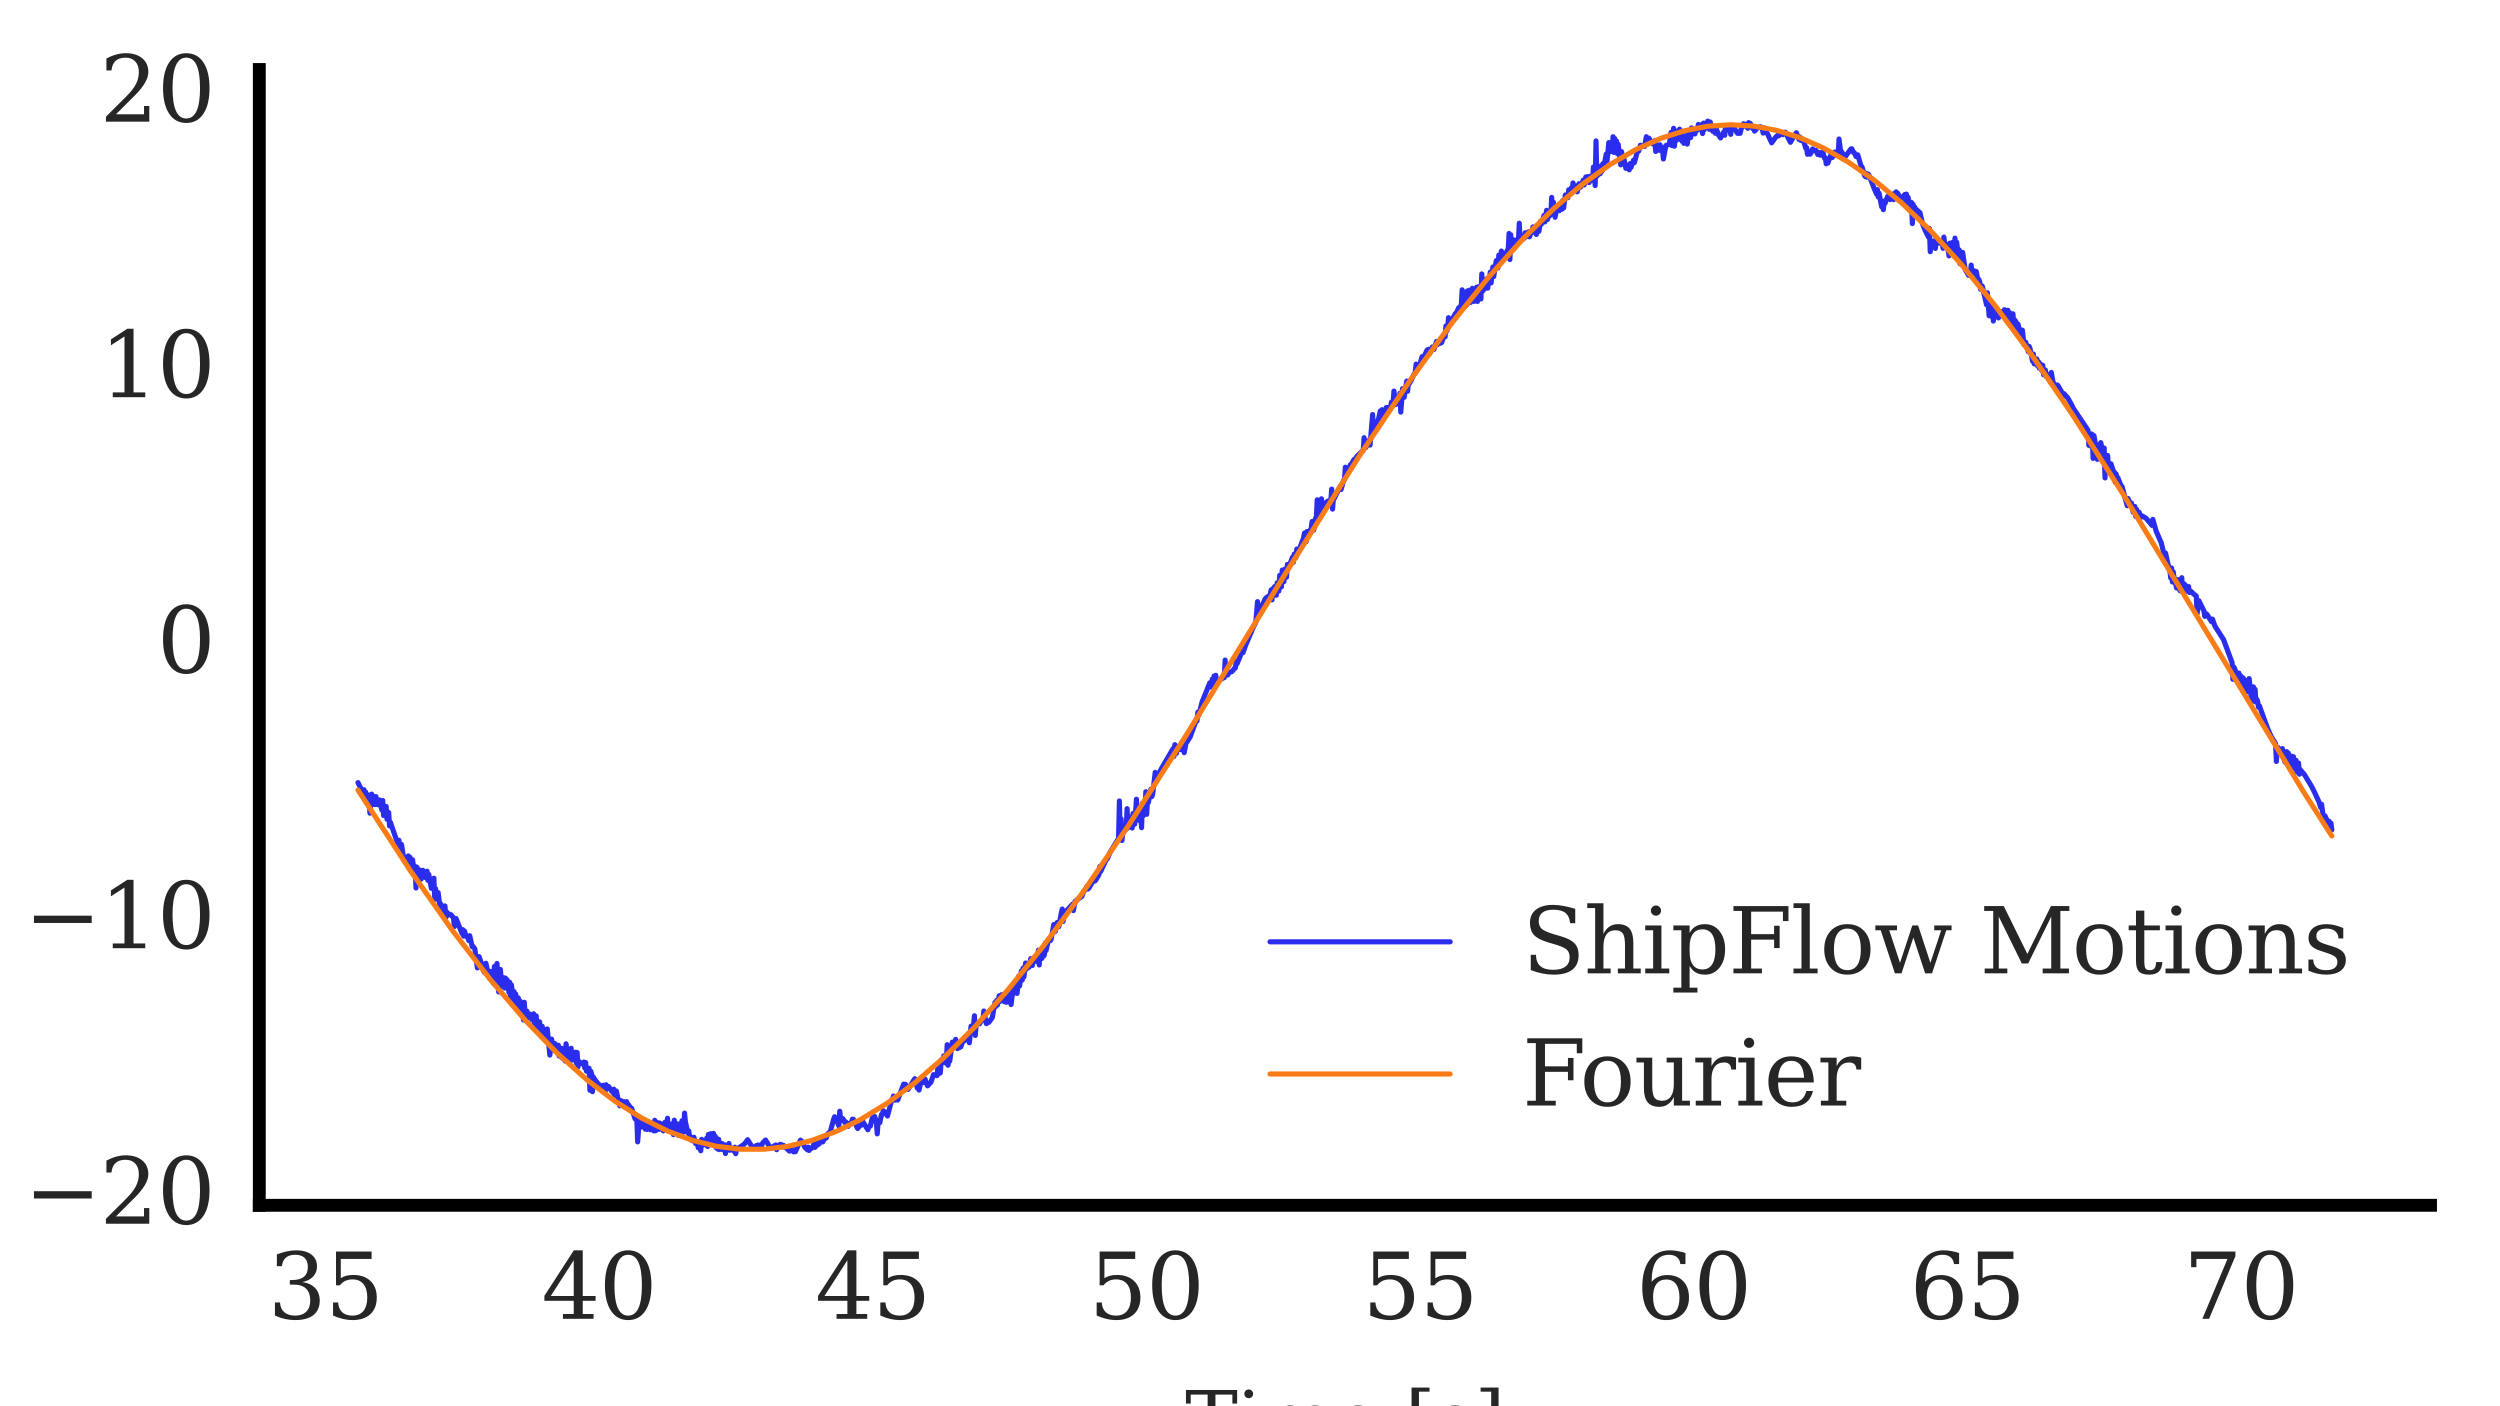 <?xml version="1.0" encoding="utf-8" standalone="no"?>
<!DOCTYPE svg PUBLIC "-//W3C//DTD SVG 1.1//EN"
  "http://www.w3.org/Graphics/SVG/1.1/DTD/svg11.dtd">
<svg xmlns:xlink="http://www.w3.org/1999/xlink" width="194.31pt" height="109.312pt" viewBox="0 0 194.31 109.312" xmlns="http://www.w3.org/2000/svg" version="1.1">
 <defs>
  <style type="text/css">*{stroke-linejoin: round; stroke-linecap: butt}</style>
 </defs>
 <g id="figure_1">
  <g id="patch_1">
   <path d="M 0 109.312 
L 194.31 109.312 
L 194.31 0 
L 0 0 
z
" style="fill: #ffffff"/>
  </g>
  <g id="axes_1">
   <g id="patch_2">
    <path d="M 20.154 93.682 
L 188.91 93.682 
L 188.91 5.4 
L 20.154 5.4 
z
" style="fill: #ffffff"/>
   </g>
   <g id="matplotlib.axis_1">
    <g id="xtick_1">
     <g id="line2d_1"/>
     <g id="text_1">
      <!-- 35 -->
      <g style="fill: #262626" transform="translate(20.823 102.5) scale(0.07 -0.07)">
       <defs>
        <path id="DejaVuSerif-33" d="M 622 4469 
Q 988 4606 1323 4678 
Q 1659 4750 1953 4750 
Q 2638 4750 3022 4454 
Q 3406 4159 3406 3634 
Q 3406 3213 3140 2930 
Q 2875 2647 2388 2547 
Q 2963 2466 3280 2130 
Q 3597 1794 3597 1259 
Q 3597 606 3158 257 
Q 2719 -91 1894 -91 
Q 1528 -91 1179 -12 
Q 831 66 488 225 
L 488 1131 
L 838 1131 
Q 869 681 1141 450 
Q 1413 219 1906 219 
Q 2384 219 2661 495 
Q 2938 772 2938 1253 
Q 2938 1803 2653 2086 
Q 2369 2369 1819 2369 
L 1522 2369 
L 1522 2688 
L 1678 2688 
Q 2225 2688 2498 2914 
Q 2772 3141 2772 3597 
Q 2772 4006 2547 4223 
Q 2322 4441 1900 4441 
Q 1478 4441 1245 4241 
Q 1013 4041 972 3647 
L 622 3647 
L 622 4469 
z
" transform="scale(0.016)"/>
        <path id="DejaVuSerif-35" d="M 3219 4666 
L 3219 4153 
L 1081 4153 
L 1081 2816 
Q 1244 2928 1461 2984 
Q 1678 3041 1947 3041 
Q 2703 3041 3140 2622 
Q 3578 2203 3578 1478 
Q 3578 738 3136 323 
Q 2694 -91 1894 -91 
Q 1572 -91 1234 -12 
Q 897 66 544 225 
L 544 1131 
L 897 1131 
Q 925 688 1179 453 
Q 1434 219 1894 219 
Q 2388 219 2653 544 
Q 2919 869 2919 1478 
Q 2919 2084 2655 2407 
Q 2391 2731 1894 2731 
Q 1613 2731 1398 2631 
Q 1184 2531 1019 2322 
L 750 2322 
L 750 4666 
L 3219 4666 
z
" transform="scale(0.016)"/>
       </defs>
       <use xlink:href="#DejaVuSerif-33"/>
       <use xlink:href="#DejaVuSerif-35" x="63.623"/>
      </g>
     </g>
    </g>
    <g id="xtick_2">
     <g id="line2d_2"/>
     <g id="text_2">
      <!-- 40 -->
      <g style="fill: #262626" transform="translate(42.091 102.5) scale(0.07 -0.07)">
       <defs>
        <path id="DejaVuSerif-34" d="M 2234 1581 
L 2234 4063 
L 641 1581 
L 2234 1581 
z
M 3609 0 
L 1484 0 
L 1484 331 
L 2234 331 
L 2234 1247 
L 197 1247 
L 197 1588 
L 2241 4750 
L 2859 4750 
L 2859 1581 
L 3750 1581 
L 3750 1247 
L 2859 1247 
L 2859 331 
L 3609 331 
L 3609 0 
z
" transform="scale(0.016)"/>
        <path id="DejaVuSerif-30" d="M 2034 219 
Q 2513 219 2750 744 
Q 2988 1269 2988 2328 
Q 2988 3391 2750 3916 
Q 2513 4441 2034 4441 
Q 1556 4441 1318 3916 
Q 1081 3391 1081 2328 
Q 1081 1269 1318 744 
Q 1556 219 2034 219 
z
M 2034 -91 
Q 1275 -91 848 546 
Q 422 1184 422 2328 
Q 422 3475 848 4112 
Q 1275 4750 2034 4750 
Q 2797 4750 3222 4112 
Q 3647 3475 3647 2328 
Q 3647 1184 3222 546 
Q 2797 -91 2034 -91 
z
" transform="scale(0.016)"/>
       </defs>
       <use xlink:href="#DejaVuSerif-34"/>
       <use xlink:href="#DejaVuSerif-30" x="63.623"/>
      </g>
     </g>
    </g>
    <g id="xtick_3">
     <g id="line2d_3"/>
     <g id="text_3">
      <!-- 45 -->
      <g style="fill: #262626" transform="translate(63.36 102.5) scale(0.07 -0.07)">
       <use xlink:href="#DejaVuSerif-34"/>
       <use xlink:href="#DejaVuSerif-35" x="63.623"/>
      </g>
     </g>
    </g>
    <g id="xtick_4">
     <g id="line2d_4"/>
     <g id="text_4">
      <!-- 50 -->
      <g style="fill: #262626" transform="translate(84.628 102.5) scale(0.07 -0.07)">
       <use xlink:href="#DejaVuSerif-35"/>
       <use xlink:href="#DejaVuSerif-30" x="63.623"/>
      </g>
     </g>
    </g>
    <g id="xtick_5">
     <g id="line2d_5"/>
     <g id="text_5">
      <!-- 55 -->
      <g style="fill: #262626" transform="translate(105.896 102.5) scale(0.07 -0.07)">
       <use xlink:href="#DejaVuSerif-35"/>
       <use xlink:href="#DejaVuSerif-35" x="63.623"/>
      </g>
     </g>
    </g>
    <g id="xtick_6">
     <g id="line2d_6"/>
     <g id="text_6">
      <!-- 60 -->
      <g style="fill: #262626" transform="translate(127.165 102.5) scale(0.07 -0.07)">
       <defs>
        <path id="DejaVuSerif-36" d="M 2094 219 
Q 2534 219 2771 542 
Q 3009 866 3009 1472 
Q 3009 2078 2771 2401 
Q 2534 2725 2094 2725 
Q 1647 2725 1412 2412 
Q 1178 2100 1178 1509 
Q 1178 888 1415 553 
Q 1653 219 2094 219 
z
M 1075 2569 
Q 1288 2803 1556 2918 
Q 1825 3034 2163 3034 
Q 2859 3034 3264 2615 
Q 3669 2197 3669 1472 
Q 3669 763 3233 336 
Q 2797 -91 2069 -91 
Q 1278 -91 853 498 
Q 428 1088 428 2181 
Q 428 3406 931 4078 
Q 1434 4750 2350 4750 
Q 2597 4750 2869 4703 
Q 3141 4656 3425 4563 
L 3425 3794 
L 3072 3794 
Q 3034 4109 2831 4275 
Q 2628 4441 2284 4441 
Q 1678 4441 1381 3981 
Q 1084 3522 1075 2569 
z
" transform="scale(0.016)"/>
       </defs>
       <use xlink:href="#DejaVuSerif-36"/>
       <use xlink:href="#DejaVuSerif-30" x="63.623"/>
      </g>
     </g>
    </g>
    <g id="xtick_7">
     <g id="line2d_7"/>
     <g id="text_7">
      <!-- 65 -->
      <g style="fill: #262626" transform="translate(148.433 102.5) scale(0.07 -0.07)">
       <use xlink:href="#DejaVuSerif-36"/>
       <use xlink:href="#DejaVuSerif-35" x="63.623"/>
      </g>
     </g>
    </g>
    <g id="xtick_8">
     <g id="line2d_8"/>
     <g id="text_8">
      <!-- 70 -->
      <g style="fill: #262626" transform="translate(169.701 102.5) scale(0.07 -0.07)">
       <defs>
        <path id="DejaVuSerif-37" d="M 3609 4347 
L 1784 0 
L 1319 0 
L 3059 4153 
L 903 4153 
L 903 3578 
L 538 3578 
L 538 4666 
L 3609 4666 
L 3609 4347 
z
" transform="scale(0.016)"/>
       </defs>
       <use xlink:href="#DejaVuSerif-37"/>
       <use xlink:href="#DejaVuSerif-30" x="63.623"/>
      </g>
     </g>
    </g>
    <g id="text_9">
     <!-- Time [s] -->
     <g style="fill: #262626" transform="translate(92.117 112.515) scale(0.06 -0.06)">
      <defs>
       <path id="DejaVuSerif-54" d="M 1222 0 
L 1222 331 
L 1819 331 
L 1819 4294 
L 447 4294 
L 447 3566 
L 63 3566 
L 63 4666 
L 4206 4666 
L 4206 3566 
L 3822 3566 
L 3822 4294 
L 2450 4294 
L 2450 331 
L 3047 331 
L 3047 0 
L 1222 0 
z
" transform="scale(0.016)"/>
       <path id="DejaVuSerif-69" d="M 622 4353 
Q 622 4497 726 4603 
Q 831 4709 978 4709 
Q 1122 4709 1226 4603 
Q 1331 4497 1331 4353 
Q 1331 4206 1228 4103 
Q 1125 4000 978 4000 
Q 831 4000 726 4103 
Q 622 4206 622 4353 
z
M 1356 331 
L 1900 331 
L 1900 0 
L 231 0 
L 231 331 
L 781 331 
L 781 2988 
L 231 2988 
L 231 3322 
L 1356 3322 
L 1356 331 
z
" transform="scale(0.016)"/>
       <path id="DejaVuSerif-6d" d="M 3316 2675 
Q 3481 3041 3739 3227 
Q 3997 3413 4341 3413 
Q 4863 3413 5119 3089 
Q 5375 2766 5375 2113 
L 5375 331 
L 5894 331 
L 5894 0 
L 4300 0 
L 4300 331 
L 4800 331 
L 4800 2047 
Q 4800 2556 4650 2772 
Q 4500 2988 4153 2988 
Q 3769 2988 3567 2697 
Q 3366 2406 3366 1850 
L 3366 331 
L 3866 331 
L 3866 0 
L 2291 0 
L 2291 331 
L 2791 331 
L 2791 2069 
Q 2791 2566 2641 2777 
Q 2491 2988 2144 2988 
Q 1759 2988 1557 2697 
Q 1356 2406 1356 1850 
L 1356 331 
L 1856 331 
L 1856 0 
L 263 0 
L 263 331 
L 781 331 
L 781 2994 
L 231 2994 
L 231 3322 
L 1356 3322 
L 1356 2731 
Q 1516 3063 1762 3238 
Q 2009 3413 2322 3413 
Q 2709 3413 2968 3220 
Q 3228 3028 3316 2675 
z
" transform="scale(0.016)"/>
       <path id="DejaVuSerif-65" d="M 3469 1600 
L 991 1600 
L 991 1575 
Q 991 903 1244 561 
Q 1497 219 1991 219 
Q 2369 219 2611 417 
Q 2853 616 2950 1006 
L 3413 1006 
Q 3275 459 2904 184 
Q 2534 -91 1931 -91 
Q 1203 -91 761 389 
Q 319 869 319 1663 
Q 319 2450 753 2931 
Q 1188 3413 1894 3413 
Q 2647 3413 3050 2948 
Q 3453 2484 3469 1600 
z
M 2791 1931 
Q 2772 2513 2545 2808 
Q 2319 3103 1894 3103 
Q 1497 3103 1269 2806 
Q 1041 2509 991 1931 
L 2791 1931 
z
" transform="scale(0.016)"/>
       <path id="DejaVuSerif-20" transform="scale(0.016)"/>
       <path id="DejaVuSerif-5b" d="M 550 4863 
L 2003 4863 
L 2003 4531 
L 1147 4531 
L 1147 -513 
L 2003 -513 
L 2003 -844 
L 550 -844 
L 550 4863 
z
" transform="scale(0.016)"/>
       <path id="DejaVuSerif-73" d="M 359 184 
L 359 959 
L 691 959 
Q 703 588 923 403 
Q 1144 219 1575 219 
Q 1963 219 2166 364 
Q 2369 509 2369 788 
Q 2369 1006 2220 1140 
Q 2072 1275 1594 1428 
L 1178 1569 
Q 750 1706 558 1912 
Q 366 2119 366 2438 
Q 366 2894 700 3153 
Q 1034 3413 1625 3413 
Q 1888 3413 2178 3344 
Q 2469 3275 2778 3144 
L 2778 2419 
L 2447 2419 
Q 2434 2741 2221 2922 
Q 2009 3103 1644 3103 
Q 1281 3103 1095 2975 
Q 909 2847 909 2591 
Q 909 2381 1050 2254 
Q 1191 2128 1613 1997 
L 2069 1856 
Q 2541 1709 2748 1489 
Q 2956 1269 2956 922 
Q 2956 450 2595 179 
Q 2234 -91 1600 -91 
Q 1278 -91 972 -22 
Q 666 47 359 184 
z
" transform="scale(0.016)"/>
       <path id="DejaVuSerif-5d" d="M 1947 4863 
L 1947 -844 
L 494 -844 
L 494 -513 
L 1350 -513 
L 1350 4531 
L 494 4531 
L 494 4863 
L 1947 4863 
z
" transform="scale(0.016)"/>
      </defs>
      <use xlink:href="#DejaVuSerif-54"/>
      <use xlink:href="#DejaVuSerif-69" x="66.699"/>
      <use xlink:href="#DejaVuSerif-6d" x="98.682"/>
      <use xlink:href="#DejaVuSerif-65" x="193.506"/>
      <use xlink:href="#DejaVuSerif-20" x="252.686"/>
      <use xlink:href="#DejaVuSerif-5b" x="284.473"/>
      <use xlink:href="#DejaVuSerif-73" x="323.486"/>
      <use xlink:href="#DejaVuSerif-5d" x="374.805"/>
     </g>
    </g>
   </g>
   <g id="matplotlib.axis_2">
    <g id="ytick_1">
     <g id="line2d_9"/>
     <g id="text_10">
      <!-- −20 -->
      <g style="fill: #262626" transform="translate(1.881 95.116) scale(0.07 -0.07)">
       <defs>
        <path id="DejaVuSerif-2212" d="M 678 2259 
L 4684 2259 
L 4684 1753 
L 678 1753 
L 678 2259 
z
" transform="scale(0.016)"/>
        <path id="DejaVuSerif-32" d="M 819 3553 
L 469 3553 
L 469 4384 
Q 803 4563 1142 4656 
Q 1481 4750 1806 4750 
Q 2534 4750 2956 4397 
Q 3378 4044 3378 3438 
Q 3378 2753 2422 1800 
Q 2347 1728 2309 1691 
L 1131 513 
L 3078 513 
L 3078 1088 
L 3444 1088 
L 3444 0 
L 434 0 
L 434 341 
L 1850 1753 
Q 2319 2222 2519 2614 
Q 2719 3006 2719 3438 
Q 2719 3909 2473 4175 
Q 2228 4441 1797 4441 
Q 1350 4441 1106 4219 
Q 863 3997 819 3553 
z
" transform="scale(0.016)"/>
       </defs>
       <use xlink:href="#DejaVuSerif-2212"/>
       <use xlink:href="#DejaVuSerif-32" x="83.789"/>
       <use xlink:href="#DejaVuSerif-30" x="147.412"/>
      </g>
     </g>
    </g>
    <g id="ytick_2">
     <g id="line2d_10"/>
     <g id="text_11">
      <!-- −10 -->
      <g style="fill: #262626" transform="translate(1.881 73.7) scale(0.07 -0.07)">
       <defs>
        <path id="DejaVuSerif-31" d="M 909 0 
L 909 331 
L 1722 331 
L 1722 4213 
L 781 3603 
L 781 4013 
L 1919 4750 
L 2350 4750 
L 2350 331 
L 3163 331 
L 3163 0 
L 909 0 
z
" transform="scale(0.016)"/>
       </defs>
       <use xlink:href="#DejaVuSerif-2212"/>
       <use xlink:href="#DejaVuSerif-31" x="83.789"/>
       <use xlink:href="#DejaVuSerif-30" x="147.412"/>
      </g>
     </g>
    </g>
    <g id="ytick_3">
     <g id="line2d_11"/>
     <g id="text_12">
      <!-- 0 -->
      <g style="fill: #262626" transform="translate(12.2 52.285) scale(0.07 -0.07)">
       <use xlink:href="#DejaVuSerif-30"/>
      </g>
     </g>
    </g>
    <g id="ytick_4">
     <g id="line2d_12"/>
     <g id="text_13">
      <!-- 10 -->
      <g style="fill: #262626" transform="translate(7.747 30.87) scale(0.07 -0.07)">
       <use xlink:href="#DejaVuSerif-31"/>
       <use xlink:href="#DejaVuSerif-30" x="63.623"/>
      </g>
     </g>
    </g>
    <g id="ytick_5">
     <g id="line2d_13"/>
     <g id="text_14">
      <!-- 20 -->
      <g style="fill: #262626" transform="translate(7.747 9.455) scale(0.07 -0.07)">
       <use xlink:href="#DejaVuSerif-32"/>
       <use xlink:href="#DejaVuSerif-30" x="63.623"/>
      </g>
     </g>
    </g>
    <g id="text_15">
     <!-- $N_M$ [Nm] -->
     <g style="fill: #262626" transform="translate(-3.367 62.471) rotate(-90) scale(0.06 -0.06)">
      <defs>
       <path id="DejaVuSans-Oblique-4e" d="M 1081 4666 
L 1931 4666 
L 3219 666 
L 4000 4666 
L 4616 4666 
L 3706 0 
L 2853 0 
L 1569 4025 
L 788 0 
L 172 0 
L 1081 4666 
z
" transform="scale(0.016)"/>
       <path id="DejaVuSans-Oblique-4d" d="M 1081 4666 
L 2028 4666 
L 2572 1522 
L 4378 4666 
L 5350 4666 
L 4441 0 
L 3828 0 
L 4622 4091 
L 2791 897 
L 2175 897 
L 1581 4103 
L 788 0 
L 172 0 
L 1081 4666 
z
" transform="scale(0.016)"/>
       <path id="DejaVuSerif-4e" d="M 313 0 
L 313 331 
L 941 331 
L 941 4331 
L 313 4331 
L 313 4666 
L 1509 4666 
L 4306 984 
L 4306 4331 
L 3681 4331 
L 3681 4666 
L 5319 4666 
L 5319 4331 
L 4691 4331 
L 4691 -91 
L 4313 -91 
L 1325 3841 
L 1325 331 
L 1953 331 
L 1953 0 
L 313 0 
z
" transform="scale(0.016)"/>
      </defs>
      <use xlink:href="#DejaVuSans-Oblique-4e" transform="translate(0 0.016)"/>
      <use xlink:href="#DejaVuSans-Oblique-4d" transform="translate(74.805 -16.391) scale(0.7)"/>
      <use xlink:href="#DejaVuSerif-20" transform="translate(137.935 0.016)"/>
      <use xlink:href="#DejaVuSerif-5b" transform="translate(169.722 0.016)"/>
      <use xlink:href="#DejaVuSerif-4e" transform="translate(208.735 0.016)"/>
      <use xlink:href="#DejaVuSerif-6d" transform="translate(296.235 0.016)"/>
      <use xlink:href="#DejaVuSerif-5d" transform="translate(391.06 0.016)"/>
     </g>
    </g>
   </g>
   <g id="line2d_14">
    <path d="M 27.825 60.827 
L 28.222 61.647 
L 28.289 61.376 
L 28.355 62.179 
L 28.421 61.564 
L 28.487 61.955 
L 28.554 62.324 
L 28.62 61.788 
L 28.686 62.017 
L 28.752 63.204 
L 28.819 62.478 
L 28.885 61.721 
L 28.951 62.538 
L 29.018 61.891 
L 29.084 62.167 
L 29.15 62.536 
L 29.216 61.912 
L 29.283 62.278 
L 29.349 62.544 
L 29.415 62.377 
L 29.481 62.17 
L 29.68 62.96 
L 29.747 62.217 
L 29.813 63.385 
L 29.879 63.198 
L 30.012 62.678 
L 30.078 63.673 
L 30.144 63.464 
L 30.21 63.153 
L 30.277 64.198 
L 30.343 63.912 
L 30.939 65.642 
L 31.006 65.309 
L 31.072 66.186 
L 31.138 66.094 
L 31.204 65.633 
L 31.403 66.881 
L 31.536 66.723 
L 31.602 66.884 
L 31.668 66.833 
L 31.735 66.524 
L 31.801 67.459 
L 31.867 66.635 
L 31.933 67.024 
L 32 67.554 
L 32.066 66.826 
L 32.132 67.334 
L 32.199 67.299 
L 32.265 67.347 
L 32.331 69.017 
L 32.397 67.398 
L 32.464 67.547 
L 32.662 67.652 
L 32.729 68.33 
L 32.861 67.642 
L 33.06 68.209 
L 33.126 68.014 
L 33.193 67.714 
L 33.259 68.424 
L 33.325 67.967 
L 33.524 69.044 
L 33.656 69.012 
L 33.723 68.259 
L 33.789 69.875 
L 33.855 69.072 
L 33.922 69.891 
L 33.988 69.676 
L 34.054 69.376 
L 34.187 70.392 
L 34.253 70.264 
L 34.385 70.522 
L 34.452 70.873 
L 34.518 70.724 
L 34.584 70.414 
L 34.65 71.316 
L 34.717 70.88 
L 34.849 71.128 
L 34.916 71.042 
L 35.048 71.093 
L 35.247 71.332 
L 35.313 72.023 
L 35.446 71.392 
L 35.91 72.556 
L 35.976 72.261 
L 36.042 72.762 
L 36.108 72.372 
L 36.175 72.63 
L 36.373 72.924 
L 36.44 73.106 
L 36.506 72.725 
L 36.705 73.587 
L 36.771 73.568 
L 36.904 73.742 
L 37.102 75.227 
L 37.235 74.352 
L 37.434 74.922 
L 37.5 74.925 
L 37.633 75.56 
L 37.699 75.399 
L 37.765 74.869 
L 37.898 75.472 
L 37.964 75.447 
L 38.03 76.019 
L 38.163 75.506 
L 38.362 76.439 
L 38.428 75.114 
L 38.494 75.811 
L 38.56 76.058 
L 38.627 74.887 
L 38.759 77.098 
L 38.825 76.695 
L 38.892 75.35 
L 38.958 76.109 
L 39.024 76.641 
L 39.157 75.991 
L 39.223 76.795 
L 39.289 76.027 
L 39.356 76.787 
L 39.422 76.162 
L 39.488 76.532 
L 39.554 77.127 
L 39.621 76.351 
L 39.687 77.829 
L 39.753 76.557 
L 39.82 77.08 
L 39.886 77.701 
L 39.952 77.072 
L 40.018 77.915 
L 40.085 77.265 
L 40.217 78.44 
L 40.283 77.561 
L 40.35 78.539 
L 40.416 77.796 
L 40.482 78.296 
L 40.548 78.845 
L 40.615 78.006 
L 40.681 79.274 
L 40.747 77.901 
L 40.814 78.833 
L 40.88 78.819 
L 40.946 78.585 
L 41.012 78.754 
L 41.079 79.115 
L 41.145 78.802 
L 41.211 78.923 
L 41.277 78.996 
L 41.344 79.257 
L 41.41 79.152 
L 41.476 78.795 
L 41.543 79.588 
L 41.675 78.961 
L 41.741 79.917 
L 41.808 79.824 
L 41.874 79.759 
L 41.94 79.422 
L 42.006 80.171 
L 42.073 80.005 
L 42.139 79.763 
L 42.271 80.609 
L 42.338 80.021 
L 42.404 80.812 
L 42.47 80.537 
L 42.537 79.976 
L 42.735 82.004 
L 42.868 80.763 
L 43.067 81.623 
L 43.133 81.11 
L 43.199 81.67 
L 43.266 81.32 
L 43.332 81.806 
L 43.398 81.241 
L 43.464 82.088 
L 43.531 81.46 
L 43.597 81.947 
L 43.663 81.477 
L 43.729 82.258 
L 43.862 81.53 
L 43.928 82.464 
L 43.995 81.13 
L 44.061 81.658 
L 44.127 82.292 
L 44.193 82.03 
L 44.26 82.181 
L 44.326 82.104 
L 44.392 81.477 
L 44.458 82.397 
L 44.525 82.342 
L 44.723 81.78 
L 44.79 82.62 
L 44.856 81.804 
L 44.922 82.932 
L 44.989 82.496 
L 45.187 82.668 
L 45.254 82.603 
L 45.32 82.724 
L 45.386 82.547 
L 45.452 83.015 
L 45.519 82.587 
L 45.585 83.26 
L 45.651 83.065 
L 45.718 83.199 
L 45.784 83.032 
L 45.85 84.741 
L 45.916 83.258 
L 45.983 83.464 
L 46.049 84.854 
L 46.115 83.706 
L 46.181 83.841 
L 46.513 84.279 
L 46.712 84.373 
L 46.844 84.721 
L 46.91 84.347 
L 46.977 84.596 
L 47.043 84.814 
L 47.109 84.311 
L 47.175 84.595 
L 47.308 84.453 
L 47.507 84.779 
L 47.573 84.793 
L 47.639 84.92 
L 47.706 84.653 
L 47.772 85.129 
L 47.838 85.088 
L 47.904 84.802 
L 48.103 85.713 
L 48.169 85.948 
L 48.236 85.542 
L 48.302 85.565 
L 48.435 85.691 
L 48.501 85.63 
L 48.567 85.774 
L 48.633 85.723 
L 48.7 85.622 
L 48.766 85.918 
L 48.832 85.841 
L 49.031 86.129 
L 49.097 86.144 
L 49.362 86.96 
L 49.429 86.664 
L 49.495 86.91 
L 49.561 88.752 
L 49.694 86.979 
L 49.893 87.595 
L 49.959 87.275 
L 50.025 87.508 
L 50.091 87.324 
L 50.158 87.764 
L 50.224 87.363 
L 50.29 87.782 
L 50.356 87.52 
L 50.423 87.738 
L 50.489 87.474 
L 50.555 87.812 
L 50.621 87.342 
L 50.688 87.784 
L 50.754 87.309 
L 50.82 87.9 
L 50.887 87.075 
L 50.953 87.889 
L 51.019 87.222 
L 51.085 87.717 
L 51.152 87.268 
L 51.218 87.781 
L 51.284 87.288 
L 51.35 87.681 
L 51.417 87.463 
L 51.483 87.375 
L 51.549 87.895 
L 51.616 87.536 
L 51.682 87.224 
L 51.748 87.641 
L 51.814 87.508 
L 51.881 86.916 
L 51.947 87.676 
L 52.013 87.355 
L 52.212 87.937 
L 52.278 87.325 
L 52.344 88.189 
L 52.411 87.063 
L 52.477 88.088 
L 52.543 87.311 
L 52.61 87.406 
L 52.742 88.252 
L 52.808 87.357 
L 52.875 87.815 
L 52.941 87.689 
L 53.007 87.111 
L 53.14 87.993 
L 53.206 86.515 
L 53.272 87.201 
L 53.471 88.051 
L 53.537 87.907 
L 53.604 88.456 
L 53.67 88.359 
L 53.736 88.41 
L 53.802 88.664 
L 53.869 88.533 
L 53.935 88.389 
L 54.067 88.883 
L 54.2 88.789 
L 54.266 89.204 
L 54.333 88.885 
L 54.399 89.032 
L 54.465 89.441 
L 54.531 88.556 
L 54.598 88.754 
L 54.73 88.974 
L 54.796 88.744 
L 54.863 88.938 
L 54.929 88.454 
L 54.995 89.108 
L 55.062 88.17 
L 55.128 88.294 
L 55.194 88.696 
L 55.26 88.11 
L 55.327 88.301 
L 55.393 88.589 
L 55.459 88.094 
L 55.525 88.994 
L 55.592 88.314 
L 55.658 89.201 
L 55.724 88.487 
L 55.79 89.318 
L 55.857 88.556 
L 55.923 89.35 
L 55.989 88.953 
L 56.056 89.309 
L 56.122 88.875 
L 56.188 89.362 
L 56.254 89.26 
L 56.321 88.98 
L 56.387 89.659 
L 56.453 89.302 
L 56.652 88.876 
L 56.718 89.403 
L 56.785 89.202 
L 57.05 89.481 
L 57.116 89.166 
L 57.182 89.669 
L 57.248 89.331 
L 57.845 88.932 
L 58.11 88.583 
L 58.441 89.119 
L 58.64 89.21 
L 58.773 89.041 
L 58.839 89.086 
L 58.905 88.996 
L 59.038 89.255 
L 59.104 88.99 
L 59.17 89.06 
L 59.303 88.802 
L 59.502 88.607 
L 59.767 89.043 
L 59.899 89.256 
L 59.965 89.146 
L 60.098 89.158 
L 60.164 89.058 
L 60.231 89.163 
L 60.297 88.99 
L 60.363 89.359 
L 60.429 89.107 
L 60.496 89.143 
L 60.628 88.944 
L 60.761 88.984 
L 60.827 89.142 
L 60.893 89.019 
L 61.357 89.469 
L 61.556 89.378 
L 61.688 89.531 
L 61.755 89.356 
L 61.821 89.513 
L 62.219 88.614 
L 62.285 88.798 
L 62.351 88.728 
L 62.55 89.17 
L 62.749 89.365 
L 62.815 89.165 
L 62.881 89.419 
L 62.948 89.215 
L 63.014 89.291 
L 63.213 89.137 
L 63.279 88.696 
L 63.345 89.182 
L 63.412 89.016 
L 63.544 88.998 
L 63.61 88.698 
L 63.677 88.898 
L 63.743 88.62 
L 63.809 88.75 
L 63.875 88.619 
L 63.942 88.756 
L 64.074 88.513 
L 64.207 88.463 
L 64.339 88.117 
L 64.538 87.945 
L 64.803 86.96 
L 64.869 86.797 
L 64.936 87.128 
L 65.002 87 
L 65.201 87.519 
L 65.267 86.371 
L 65.333 86.908 
L 65.4 87.085 
L 65.466 86.92 
L 65.532 86.97 
L 65.665 87.254 
L 65.731 87.189 
L 65.93 87.541 
L 65.996 87.325 
L 66.062 87.378 
L 66.129 87.352 
L 66.261 86.983 
L 66.327 86.997 
L 66.659 87.714 
L 66.858 87.445 
L 66.924 87.466 
L 67.056 87.17 
L 67.454 87.809 
L 67.52 87.606 
L 67.653 87.512 
L 67.785 86.941 
L 67.852 86.815 
L 67.918 86.976 
L 67.984 86.774 
L 68.117 87.201 
L 68.183 88.129 
L 68.249 87.187 
L 68.315 87.274 
L 68.382 87.258 
L 68.514 86.618 
L 68.581 86.628 
L 68.647 86.322 
L 68.713 86.389 
L 68.779 86.536 
L 68.846 86.448 
L 68.912 86.493 
L 68.978 86.741 
L 69.31 85.494 
L 69.376 85.457 
L 69.442 85.19 
L 69.508 85.268 
L 69.575 85.508 
L 69.641 85.28 
L 69.707 85.432 
L 69.773 85.501 
L 70.237 84.267 
L 70.304 84.613 
L 70.37 84.274 
L 70.436 84.657 
L 70.502 84.586 
L 70.569 84.677 
L 71.099 83.843 
L 71.298 84.569 
L 71.364 84.274 
L 71.43 84.723 
L 71.629 83.863 
L 71.695 83.982 
L 71.761 83.814 
L 71.828 84.143 
L 71.894 83.865 
L 72.093 84.395 
L 72.358 84.108 
L 72.557 83.522 
L 72.822 83.604 
L 72.888 83.052 
L 72.954 83.476 
L 73.021 83.318 
L 73.087 83.384 
L 73.153 82.372 
L 73.219 82.464 
L 73.286 82.453 
L 73.352 82.064 
L 73.418 82.587 
L 73.484 82.025 
L 73.551 82.643 
L 73.617 81.196 
L 73.683 82.795 
L 73.75 82.325 
L 73.816 82.476 
L 74.015 80.999 
L 74.081 81.363 
L 74.28 80.783 
L 74.412 81.503 
L 74.677 81.366 
L 74.876 80.809 
L 74.942 80.902 
L 75.274 80.343 
L 75.34 81.048 
L 75.473 79.756 
L 75.605 79.814 
L 75.671 79.641 
L 75.738 78.949 
L 75.804 80.48 
L 75.87 79.652 
L 76.069 79.49 
L 76.135 79.569 
L 76.334 79.245 
L 76.4 79.295 
L 76.467 78.583 
L 76.665 79.56 
L 76.864 79.448 
L 77.129 79.08 
L 77.328 77.923 
L 77.394 78.226 
L 77.461 77.752 
L 77.527 78.113 
L 77.659 77.393 
L 77.726 77.834 
L 77.858 77.309 
L 78.057 77.854 
L 78.123 77.399 
L 78.19 77.898 
L 78.256 77.444 
L 78.322 77.879 
L 78.388 77.407 
L 78.455 77.784 
L 78.521 77.057 
L 78.587 78.077 
L 78.72 76.972 
L 78.786 76.864 
L 78.852 77.184 
L 78.985 76.343 
L 79.051 77.211 
L 79.117 76.622 
L 79.184 75.858 
L 79.25 76.627 
L 79.382 75.475 
L 79.449 76.177 
L 79.515 75.253 
L 79.581 75.939 
L 79.714 74.851 
L 79.78 75.328 
L 79.846 75.121 
L 79.913 74.876 
L 79.979 75.179 
L 80.111 74.513 
L 80.178 74.809 
L 80.244 75.039 
L 80.31 74.484 
L 80.377 74.732 
L 80.443 74.718 
L 80.575 74.364 
L 80.642 74.739 
L 80.708 73.856 
L 80.774 75 
L 80.84 73.946 
L 80.907 73.962 
L 80.973 74.497 
L 81.039 73.647 
L 81.106 74.317 
L 81.172 74.223 
L 81.238 73.311 
L 81.304 73.876 
L 81.503 73.007 
L 81.636 73.112 
L 81.702 73.002 
L 81.901 71.862 
L 81.967 72.432 
L 82.033 72.365 
L 82.166 71.698 
L 82.232 71.804 
L 82.298 72.019 
L 82.497 70.917 
L 82.563 70.654 
L 82.63 71.62 
L 82.696 71.024 
L 83.359 70.282 
L 83.425 70.776 
L 83.557 70.065 
L 84.088 69.667 
L 84.22 69.296 
L 84.419 69.076 
L 84.485 68.889 
L 84.552 69.104 
L 84.618 69.046 
L 84.817 68.72 
L 85.015 68.31 
L 85.082 68.487 
L 85.148 68.428 
L 85.413 67.988 
L 85.479 67.348 
L 85.546 67.741 
L 86.009 66.745 
L 86.076 66.731 
L 86.275 66.254 
L 86.871 65.271 
L 86.937 65.192 
L 87.004 62.254 
L 87.07 64.956 
L 87.136 63.645 
L 87.202 65.325 
L 87.269 64.664 
L 87.467 64.462 
L 87.534 64.448 
L 87.6 62.851 
L 87.666 64.34 
L 87.732 63.492 
L 87.799 64.104 
L 87.865 64.015 
L 87.931 63.74 
L 87.998 64.356 
L 88.064 63.228 
L 88.13 63.766 
L 88.196 64.054 
L 88.329 62.119 
L 88.395 63.688 
L 88.461 63.674 
L 88.528 63.652 
L 88.594 63.805 
L 88.66 63.106 
L 88.727 64.332 
L 88.793 62.432 
L 88.859 63.4 
L 88.925 63.284 
L 88.992 62.887 
L 89.058 61.536 
L 89.124 63.29 
L 89.19 62.129 
L 89.257 62.37 
L 89.455 61.334 
L 89.522 61.92 
L 89.588 61.738 
L 89.787 60.034 
L 89.919 60.642 
L 90.118 60.034 
L 90.251 59.775 
L 91.178 58.185 
L 91.245 58.784 
L 91.311 57.881 
L 91.377 58.19 
L 91.444 58.54 
L 91.51 58.005 
L 91.576 58.087 
L 91.709 58.053 
L 91.775 58.266 
L 91.841 57.723 
L 91.907 57.925 
L 91.974 57.893 
L 92.04 58.499 
L 92.173 57.795 
L 92.504 57.277 
L 92.968 56.009 
L 93.034 56.035 
L 93.1 55.359 
L 93.167 55.605 
L 93.432 54.555 
L 93.763 53.738 
L 94.028 53.072 
L 94.094 53.401 
L 94.227 52.78 
L 94.293 53.252 
L 94.359 52.545 
L 94.426 53.386 
L 94.492 52.487 
L 94.558 52.882 
L 94.823 52.859 
L 95.022 52.712 
L 95.155 52.671 
L 95.221 51.303 
L 95.287 52.432 
L 95.353 52.389 
L 95.42 52.462 
L 95.552 52.258 
L 95.751 52.196 
L 95.95 51.942 
L 96.016 51.927 
L 96.082 51.4 
L 96.149 51.59 
L 96.546 50.619 
L 96.613 50.725 
L 96.811 50.165 
L 97.408 48.759 
L 97.607 48.36 
L 97.739 46.762 
L 97.805 47.771 
L 97.872 47.583 
L 98.336 46.543 
L 98.468 46.417 
L 98.534 46.718 
L 98.601 46.324 
L 98.667 46.475 
L 98.799 45.852 
L 98.866 46.619 
L 98.932 45.754 
L 98.998 46.018 
L 99.065 45.594 
L 99.131 45.804 
L 99.197 46.265 
L 99.263 45.3 
L 99.33 45.606 
L 99.396 45.944 
L 99.462 44.72 
L 99.528 45.307 
L 99.595 45.617 
L 99.661 44.307 
L 99.727 44.938 
L 99.794 45.207 
L 99.86 44.236 
L 99.926 44.548 
L 99.992 44.862 
L 100.059 43.874 
L 100.125 44.176 
L 100.456 43.315 
L 100.523 43.71 
L 100.589 43.07 
L 100.655 43.122 
L 100.721 43.332 
L 100.788 42.676 
L 100.854 43.012 
L 101.053 42.51 
L 101.318 41.816 
L 101.384 41.436 
L 101.45 41.605 
L 101.517 42.097 
L 101.583 41.314 
L 101.649 41.458 
L 101.914 41.073 
L 101.98 40.534 
L 102.047 40.562 
L 102.113 41.195 
L 102.246 40.301 
L 102.312 40.185 
L 102.378 38.848 
L 102.511 40.033 
L 102.709 38.768 
L 102.776 39.434 
L 102.842 39.325 
L 103.107 39.029 
L 103.24 38.934 
L 103.306 39.034 
L 103.438 38.923 
L 103.505 38.017 
L 103.571 39.571 
L 103.637 38.732 
L 103.703 38.741 
L 104.167 37.807 
L 104.234 38.045 
L 104.432 37.334 
L 104.499 37.266 
L 104.565 36.313 
L 104.631 36.924 
L 104.963 36.114 
L 105.029 36.102 
L 105.228 35.728 
L 105.294 35.723 
L 105.493 35.445 
L 105.957 34.986 
L 106.023 34.021 
L 106.155 34.786 
L 106.421 34.214 
L 106.487 34.595 
L 106.686 32.221 
L 106.752 33.701 
L 106.818 33.27 
L 106.951 33.083 
L 107.149 32.547 
L 107.282 31.944 
L 107.348 32.497 
L 107.415 31.842 
L 107.481 32.363 
L 107.547 31.888 
L 107.613 32.021 
L 107.68 32.192 
L 107.746 31.673 
L 107.812 31.845 
L 107.878 31.678 
L 107.945 31.821 
L 108.011 31.784 
L 108.077 31.718 
L 108.144 31.261 
L 108.21 31.574 
L 108.276 31.353 
L 108.342 30.399 
L 108.475 31.442 
L 108.541 31.142 
L 108.607 31.282 
L 108.674 31.251 
L 108.74 31.088 
L 108.806 30.572 
L 108.872 32.029 
L 108.939 31.235 
L 109.005 30.213 
L 109.071 30.306 
L 109.138 30.884 
L 109.336 29.618 
L 109.403 30.411 
L 109.469 29.778 
L 109.535 29.818 
L 109.668 29.598 
L 109.867 29.169 
L 109.999 28.937 
L 110.065 28.303 
L 110.132 28.783 
L 110.198 28.542 
L 110.33 28.417 
L 110.529 27.724 
L 110.595 27.876 
L 110.662 27.75 
L 110.927 27.198 
L 111.059 27.149 
L 111.126 27.473 
L 111.324 26.968 
L 111.391 26.965 
L 111.457 27.155 
L 111.656 26.539 
L 111.722 26.788 
L 111.788 26.675 
L 111.921 26.688 
L 112.053 26.623 
L 112.252 26.024 
L 112.319 26.184 
L 112.385 25.333 
L 112.451 25.727 
L 112.517 25.554 
L 112.584 24.692 
L 112.65 25.217 
L 112.782 25.004 
L 113.114 24.378 
L 113.18 24.362 
L 113.379 23.914 
L 113.445 23.948 
L 113.578 23.681 
L 113.644 22.526 
L 113.71 23.6 
L 113.776 23.495 
L 113.843 23.829 
L 113.909 22.762 
L 113.975 23.726 
L 114.042 22.616 
L 114.108 23.574 
L 114.174 22.563 
L 114.24 22.892 
L 114.307 23.499 
L 114.439 22.406 
L 114.505 22.698 
L 114.572 23.424 
L 114.638 22.93 
L 114.704 22.877 
L 114.77 22.32 
L 114.837 23.43 
L 114.903 22.287 
L 114.969 22.866 
L 115.036 22.297 
L 115.102 23.239 
L 115.168 21.291 
L 115.234 22.625 
L 115.301 22.516 
L 115.433 22.428 
L 115.566 21.663 
L 115.632 22.393 
L 115.698 21.903 
L 115.765 21.751 
L 115.831 21.151 
L 115.897 21.987 
L 116.03 20.754 
L 116.096 21.498 
L 116.295 20.259 
L 116.427 20.819 
L 116.493 19.829 
L 116.56 20.224 
L 116.626 20.482 
L 116.692 19.512 
L 116.759 19.857 
L 116.825 19.689 
L 116.891 19.989 
L 116.957 19.936 
L 117.156 19.449 
L 117.222 19.477 
L 117.289 18.147 
L 117.355 20.174 
L 117.421 18.249 
L 117.488 19.418 
L 117.554 18.614 
L 117.62 19.102 
L 117.686 19.316 
L 117.753 18.66 
L 117.819 18.746 
L 117.951 18.864 
L 118.018 18.721 
L 118.084 17.35 
L 118.15 18.759 
L 118.217 18.736 
L 118.283 18.531 
L 118.349 18.599 
L 118.482 18.495 
L 118.548 18.087 
L 118.614 18.409 
L 118.813 18.013 
L 118.879 18.406 
L 119.012 18.057 
L 119.078 18.07 
L 119.144 17.636 
L 119.343 18.058 
L 119.409 18.222 
L 119.542 17.547 
L 119.608 17.981 
L 119.741 17.195 
L 119.807 17.419 
L 120.006 16.748 
L 120.072 17.253 
L 120.205 16.346 
L 120.271 17.061 
L 120.337 16.786 
L 120.403 16.816 
L 120.536 16.67 
L 120.602 15.343 
L 120.668 16.393 
L 120.735 15.712 
L 120.867 16.885 
L 120.934 16.529 
L 121.132 16.046 
L 121.199 16.375 
L 121.265 16.246 
L 121.331 16.121 
L 121.397 16.267 
L 121.464 15.586 
L 121.53 16.164 
L 121.663 15.152 
L 121.729 15.22 
L 121.795 15.231 
L 121.861 15.367 
L 121.928 14.75 
L 121.994 14.913 
L 122.06 15.05 
L 122.126 14.614 
L 122.193 14.961 
L 122.259 14.222 
L 122.325 14.83 
L 122.391 14.76 
L 122.458 14.722 
L 122.524 14.447 
L 122.59 14.905 
L 122.657 14.655 
L 122.723 14.282 
L 122.789 14.456 
L 122.855 14.538 
L 123.054 14.001 
L 123.12 14.377 
L 123.187 14.237 
L 123.253 13.756 
L 123.319 13.919 
L 123.386 13.725 
L 123.518 14.189 
L 123.584 13.702 
L 123.651 13.865 
L 123.783 14.017 
L 123.849 12.98 
L 123.982 14.422 
L 124.048 10.954 
L 124.114 13.699 
L 124.181 13.305 
L 124.247 13.563 
L 124.313 13.023 
L 124.38 13.496 
L 124.446 12.891 
L 124.512 13.311 
L 124.578 12.729 
L 124.645 13.048 
L 124.843 11.973 
L 124.91 12.485 
L 125.042 11.082 
L 125.109 11.693 
L 125.175 11.787 
L 125.241 11.127 
L 125.307 11.588 
L 125.374 10.627 
L 125.44 11.849 
L 125.506 10.776 
L 125.572 11.505 
L 125.639 10.968 
L 125.705 11.939 
L 125.771 11.219 
L 125.97 12.814 
L 126.036 11.784 
L 126.103 12.532 
L 126.169 12.111 
L 126.368 13.085 
L 126.434 12.852 
L 126.5 13.019 
L 126.566 12.848 
L 126.633 13.2 
L 126.699 12.716 
L 126.765 13.017 
L 126.964 12.447 
L 127.03 12.643 
L 127.295 11.655 
L 127.362 11.746 
L 127.494 11.29 
L 127.561 11.389 
L 127.627 11.319 
L 127.826 11.389 
L 127.958 10.626 
L 128.024 10.929 
L 128.157 10.734 
L 128.356 11.071 
L 128.422 11.042 
L 128.488 11.2 
L 128.555 11.15 
L 128.621 10.928 
L 128.687 11.773 
L 128.753 11.248 
L 128.82 11.258 
L 128.952 11.68 
L 129.018 11.254 
L 129.085 11.708 
L 129.151 11.441 
L 129.217 11.525 
L 129.284 12.356 
L 129.482 11.309 
L 129.747 11.216 
L 129.88 10.298 
L 129.946 11.315 
L 130.012 10.669 
L 130.079 9.973 
L 130.145 11.365 
L 130.211 10.236 
L 130.278 10.925 
L 130.344 10.19 
L 130.41 10.72 
L 130.476 10.514 
L 130.543 10.04 
L 130.609 10.843 
L 130.675 10.185 
L 130.741 10.984 
L 130.808 10.593 
L 130.874 11.14 
L 130.94 11.104 
L 131.007 10.551 
L 131.073 10.79 
L 131.139 11.199 
L 131.272 10.208 
L 131.404 10.696 
L 131.47 9.942 
L 131.537 10.383 
L 131.736 10.41 
L 131.868 9.957 
L 131.934 10.11 
L 132.001 9.675 
L 132.067 9.828 
L 132.133 9.889 
L 132.199 9.705 
L 132.332 10.381 
L 132.398 9.57 
L 132.464 10.083 
L 132.531 9.582 
L 132.597 9.624 
L 132.663 9.86 
L 132.73 9.413 
L 132.796 9.505 
L 132.862 10.052 
L 132.928 9.485 
L 132.995 9.827 
L 133.127 10.206 
L 133.193 10.072 
L 133.26 10.072 
L 133.326 10.362 
L 133.392 10.007 
L 133.591 10.523 
L 133.724 10.721 
L 133.989 10.243 
L 134.055 10.511 
L 134.121 9.862 
L 134.187 10.045 
L 134.254 10.108 
L 134.386 10.052 
L 134.453 10.094 
L 134.519 10.442 
L 134.585 9.781 
L 134.651 9.896 
L 134.718 9.848 
L 135.049 10.364 
L 135.248 10.359 
L 135.38 9.835 
L 135.447 9.801 
L 135.513 9.62 
L 135.579 9.801 
L 135.645 9.66 
L 135.844 9.97 
L 135.91 9.533 
L 135.977 9.746 
L 136.043 9.594 
L 136.242 10.007 
L 136.308 9.943 
L 136.374 10.191 
L 136.573 9.954 
L 136.838 9.848 
L 136.971 9.996 
L 137.037 10.343 
L 137.103 9.932 
L 137.17 10.211 
L 137.236 10.103 
L 137.7 11.1 
L 138.031 10.642 
L 138.164 10.522 
L 138.23 10.564 
L 138.429 10.363 
L 138.561 10.468 
L 138.76 10.274 
L 139.158 11.061 
L 139.357 10.712 
L 139.622 10.319 
L 139.82 10.826 
L 139.887 10.644 
L 139.953 10.911 
L 140.019 10.796 
L 140.152 10.869 
L 140.351 11.519 
L 140.417 11.468 
L 140.483 11.99 
L 140.549 11.923 
L 140.616 11.811 
L 140.682 11.986 
L 140.748 11.896 
L 140.881 11.573 
L 141.013 11.719 
L 141.146 11.683 
L 141.278 12.004 
L 141.411 11.855 
L 141.477 12.064 
L 141.543 11.94 
L 141.676 11.807 
L 141.808 12.289 
L 141.875 12.279 
L 141.941 12.733 
L 142.007 12.643 
L 142.074 12.667 
L 142.339 11.932 
L 142.405 12.246 
L 142.471 12.051 
L 142.604 11.819 
L 142.67 12.081 
L 142.736 11.999 
L 142.869 12.042 
L 142.935 10.806 
L 143.068 11.815 
L 143.134 11.798 
L 143.399 12.207 
L 143.863 11.575 
L 143.929 11.565 
L 144.062 11.857 
L 144.128 11.871 
L 144.26 12.164 
L 144.327 12.188 
L 144.393 12.036 
L 144.658 12.935 
L 144.724 12.978 
L 144.923 13.641 
L 144.989 13.732 
L 145.056 13.477 
L 145.122 13.773 
L 145.188 13.527 
L 145.255 13.59 
L 145.652 14.609 
L 145.851 15.081 
L 145.917 14.736 
L 145.983 15.31 
L 146.05 15.007 
L 146.249 16.072 
L 146.315 15.666 
L 146.381 16.295 
L 146.447 15.632 
L 146.514 15.803 
L 146.712 15.27 
L 146.779 15.469 
L 146.845 15.136 
L 146.911 15.513 
L 146.978 15.231 
L 147.044 15.325 
L 147.11 15.231 
L 147.176 15.515 
L 147.243 15.023 
L 147.309 15.228 
L 147.375 14.912 
L 147.441 15.275 
L 147.508 15.032 
L 147.706 15.454 
L 147.839 15.361 
L 148.038 15.124 
L 148.104 15.654 
L 148.17 15.086 
L 148.237 16 
L 148.303 15.33 
L 148.502 16.322 
L 148.568 15.737 
L 148.634 17.379 
L 148.701 15.893 
L 148.767 16.418 
L 148.833 16.11 
L 148.899 16.566 
L 148.966 16.298 
L 149.231 16.542 
L 149.43 17.407 
L 149.628 17.9 
L 149.893 18.434 
L 149.96 17.76 
L 150.026 19.56 
L 150.092 18.746 
L 150.225 18.752 
L 150.357 18.811 
L 150.424 19.309 
L 150.49 18.471 
L 150.556 18.906 
L 150.887 18.892 
L 150.954 18.809 
L 151.02 19.3 
L 151.086 18.431 
L 151.153 18.958 
L 151.219 18.977 
L 151.285 19.184 
L 151.351 19.023 
L 151.484 19.886 
L 151.55 18.898 
L 151.616 19.604 
L 151.683 19.282 
L 151.749 18.851 
L 151.815 19.151 
L 151.881 19.563 
L 151.948 18.51 
L 152.014 19.648 
L 152.08 18.828 
L 152.213 19.908 
L 152.279 19.426 
L 152.345 20.498 
L 152.412 19.628 
L 152.478 20.065 
L 152.544 19.622 
L 152.743 20.951 
L 153.008 21.401 
L 153.074 21.109 
L 153.141 21.343 
L 153.207 20.604 
L 153.273 21.245 
L 153.339 21.034 
L 153.472 21.061 
L 153.538 21.284 
L 153.604 21.105 
L 153.737 21.798 
L 153.803 21.72 
L 153.87 21.898 
L 153.936 22.484 
L 154.002 22.199 
L 154.068 22.24 
L 154.4 23.684 
L 154.466 22.756 
L 154.599 24.539 
L 154.665 23.789 
L 154.731 24.151 
L 154.797 24.603 
L 154.864 23.587 
L 154.93 24.952 
L 154.996 24.29 
L 155.062 24.128 
L 155.129 24.545 
L 155.195 24.106 
L 155.261 24.397 
L 155.327 24.709 
L 155.46 24.309 
L 155.526 24.55 
L 155.593 24.235 
L 155.659 24.581 
L 155.725 24.422 
L 155.791 24.072 
L 155.858 24.271 
L 155.99 24.596 
L 156.056 24.114 
L 156.123 24.932 
L 156.189 24.292 
L 156.388 25.08 
L 156.454 24.388 
L 156.52 25.31 
L 156.587 24.87 
L 156.719 25.07 
L 156.785 25.627 
L 156.852 25.205 
L 157.051 26.011 
L 157.117 25.977 
L 157.183 25.659 
L 157.316 26.79 
L 157.382 26.736 
L 157.448 26.601 
L 157.647 27.336 
L 157.713 26.92 
L 157.779 27.076 
L 157.978 28.077 
L 158.045 27.519 
L 158.111 28.284 
L 158.177 27.945 
L 158.243 28.298 
L 158.31 27.9 
L 158.376 28.447 
L 158.442 28.115 
L 158.508 28.618 
L 158.575 28.268 
L 158.707 28.809 
L 158.774 28.399 
L 158.84 29.127 
L 158.906 28.983 
L 158.972 28.76 
L 159.039 29.264 
L 159.105 29.17 
L 159.171 29.119 
L 159.37 29.71 
L 159.436 28.949 
L 159.569 29.688 
L 159.834 30.155 
L 159.9 29.92 
L 159.966 29.992 
L 160.298 30.562 
L 160.364 30.796 
L 160.43 30.6 
L 160.497 30.69 
L 160.695 30.901 
L 160.96 31.358 
L 161.159 31.762 
L 162.286 33.438 
L 162.352 34.611 
L 162.418 33.921 
L 162.485 34.662 
L 162.551 33.729 
L 162.617 33.767 
L 162.683 35.627 
L 162.75 33.866 
L 162.816 34.205 
L 163.015 35.703 
L 163.081 34.585 
L 163.147 35.077 
L 163.28 34.402 
L 163.479 35.314 
L 163.545 34.822 
L 163.611 37.146 
L 163.677 35.376 
L 163.744 35.526 
L 163.81 35.401 
L 163.876 36.254 
L 163.943 36.045 
L 164.009 36.404 
L 164.075 36.05 
L 164.274 36.666 
L 164.34 36.698 
L 164.406 37.485 
L 164.473 36.839 
L 164.539 37.108 
L 164.605 37.124 
L 164.87 37.793 
L 164.937 37.819 
L 165.334 39.307 
L 165.4 38.744 
L 165.467 38.9 
L 165.599 39.296 
L 165.666 39.096 
L 165.798 39.812 
L 165.864 39.662 
L 165.931 39.367 
L 165.997 40.139 
L 166.063 39.59 
L 166.129 40.198 
L 166.196 39.892 
L 166.262 39.816 
L 166.395 40.206 
L 166.461 40.078 
L 166.792 40.276 
L 167.123 40.659 
L 167.256 40.834 
L 167.322 40.368 
L 167.587 41.286 
L 167.985 42.202 
L 168.25 43.303 
L 168.316 42.989 
L 168.515 43.892 
L 168.648 44.258 
L 168.714 44.912 
L 168.78 44.148 
L 168.847 45.233 
L 168.913 44.446 
L 168.979 44.917 
L 169.178 45.703 
L 169.244 45.045 
L 169.31 45.238 
L 169.443 45.915 
L 169.509 45.73 
L 169.575 44.901 
L 169.642 45.996 
L 169.708 45.87 
L 169.774 45.386 
L 169.841 45.851 
L 169.907 45.518 
L 169.973 45.948 
L 170.039 45.817 
L 170.106 45.589 
L 170.172 46.054 
L 170.238 45.964 
L 170.304 45.968 
L 170.503 46.176 
L 170.702 46.318 
L 170.768 47.699 
L 170.901 46.687 
L 171.298 47.483 
L 171.365 47.905 
L 171.431 47.814 
L 171.497 47.713 
L 171.564 47.802 
L 171.895 48.323 
L 171.961 48.121 
L 172.16 48.677 
L 172.823 49.711 
L 173.485 51.499 
L 173.552 52.799 
L 173.618 51.836 
L 173.684 51.965 
L 173.75 52.139 
L 173.949 53.024 
L 174.016 52.313 
L 174.082 53.253 
L 174.148 52.52 
L 174.214 53.38 
L 174.281 53.115 
L 174.347 52.686 
L 174.413 53.642 
L 174.479 52.849 
L 174.546 53.751 
L 174.612 52.936 
L 174.678 53.751 
L 174.745 53.475 
L 174.811 52.746 
L 175.01 54.547 
L 175.142 53.384 
L 175.208 54.371 
L 175.275 53.58 
L 175.341 54.567 
L 175.407 54.352 
L 175.473 54.51 
L 175.54 54.968 
L 175.606 54.857 
L 176.269 56.681 
L 176.534 57.269 
L 176.865 57.798 
L 176.931 59.181 
L 176.998 58.066 
L 177.064 58.11 
L 177.329 58.464 
L 177.395 58.186 
L 177.594 59.236 
L 177.66 58.84 
L 177.727 58.422 
L 177.793 58.987 
L 177.859 58.533 
L 178.058 59.623 
L 178.124 58.775 
L 178.191 59.581 
L 178.257 58.812 
L 178.323 59.725 
L 178.389 59.417 
L 178.456 59.094 
L 178.522 60.009 
L 178.588 59.634 
L 178.654 59.306 
L 178.721 60.174 
L 178.787 59.823 
L 179.118 60.219 
L 179.648 61.095 
L 179.847 61.476 
L 180.245 62.341 
L 180.377 62.769 
L 180.444 62.519 
L 180.643 64.001 
L 180.709 63.422 
L 180.908 63.832 
L 180.974 64.326 
L 181.04 63.841 
L 181.106 64.583 
L 181.173 63.99 
L 181.239 64.504 
L 181.239 64.504 
" clip-path="url(#p18551afa5d)" style="fill: none; stroke: #2a2eec; stroke-width: 0.4; stroke-linecap: round"/>
   </g>
   <g id="line2d_15">
    <path d="M 27.825 61.41 
L 31.867 67.631 
L 35.181 72.342 
L 38.163 76.203 
L 40.88 79.36 
L 43.332 81.88 
L 45.651 83.954 
L 47.838 85.618 
L 49.893 86.912 
L 51.881 87.908 
L 53.802 88.627 
L 55.658 89.089 
L 57.514 89.322 
L 59.369 89.325 
L 61.225 89.099 
L 63.08 88.644 
L 65.002 87.937 
L 66.924 86.994 
L 68.978 85.732 
L 71.099 84.162 
L 73.352 82.212 
L 75.738 79.846 
L 78.322 76.96 
L 81.106 73.51 
L 84.22 69.283 
L 87.732 64.13 
L 92.106 57.294 
L 99.926 44.555 
L 105.692 35.376 
L 109.601 29.554 
L 112.849 25.099 
L 115.765 21.466 
L 118.415 18.516 
L 120.801 16.18 
L 123.054 14.275 
L 125.175 12.766 
L 127.163 11.615 
L 129.085 10.752 
L 130.94 10.158 
L 132.73 9.813 
L 134.519 9.693 
L 136.308 9.801 
L 138.097 10.135 
L 139.887 10.695 
L 141.742 11.51 
L 143.664 12.602 
L 145.652 13.988 
L 147.773 15.744 
L 150.026 17.909 
L 152.412 20.513 
L 154.996 23.666 
L 157.846 27.498 
L 161.093 32.247 
L 165.003 38.381 
L 170.57 47.574 
L 179.052 61.56 
L 181.239 64.977 
L 181.239 64.977 
" clip-path="url(#p18551afa5d)" style="fill: none; stroke: #fa7c17; stroke-width: 0.4; stroke-linecap: round"/>
   </g>
   <g id="patch_3">
    <path d="M 20.154 93.682 
L 20.154 5.4 
" style="fill: none; stroke: #000000; stroke-linejoin: miter; stroke-linecap: square"/>
   </g>
   <g id="patch_4">
    <path d="M 20.154 93.682 
L 188.91 93.682 
" style="fill: none; stroke: #000000; stroke-linejoin: miter; stroke-linecap: square"/>
   </g>
   <g id="legend_1">
    <g id="line2d_16">
     <path d="M 98.711 73.201 
L 105.711 73.201 
L 112.711 73.201 
" style="fill: none; stroke: #2a2eec; stroke-width: 0.4; stroke-linecap: round"/>
    </g>
    <g id="text_16">
     <!-- ShipFlow Motions -->
     <g style="fill: #262626" transform="translate(118.311 75.651) scale(0.07 -0.07)">
      <defs>
       <path id="DejaVuSerif-53" d="M 594 225 
L 594 1288 
L 953 1284 
Q 969 753 1261 498 
Q 1553 244 2150 244 
Q 2706 244 2998 464 
Q 3291 684 3291 1106 
Q 3291 1444 3114 1625 
Q 2938 1806 2369 1978 
L 1753 2163 
Q 1084 2366 811 2669 
Q 538 2972 538 3500 
Q 538 4094 959 4422 
Q 1381 4750 2144 4750 
Q 2469 4750 2856 4679 
Q 3244 4609 3681 4475 
L 3681 3481 
L 3328 3481 
Q 3275 3975 2998 4195 
Q 2722 4416 2156 4416 
Q 1663 4416 1405 4214 
Q 1147 4013 1147 3628 
Q 1147 3294 1340 3103 
Q 1534 2913 2163 2725 
L 2741 2553 
Q 3375 2363 3645 2067 
Q 3916 1772 3916 1275 
Q 3916 597 3481 253 
Q 3047 -91 2188 -91 
Q 1803 -91 1404 -12 
Q 1006 66 594 225 
z
" transform="scale(0.016)"/>
       <path id="DejaVuSerif-68" d="M 263 0 
L 263 331 
L 781 331 
L 781 4531 
L 231 4531 
L 231 4863 
L 1356 4863 
L 1356 2731 
Q 1516 3069 1770 3241 
Q 2025 3413 2363 3413 
Q 2913 3413 3172 3097 
Q 3431 2781 3431 2113 
L 3431 331 
L 3944 331 
L 3944 0 
L 2356 0 
L 2356 331 
L 2853 331 
L 2853 1931 
Q 2853 2541 2704 2764 
Q 2556 2988 2175 2988 
Q 1775 2988 1565 2697 
Q 1356 2406 1356 1850 
L 1356 331 
L 1856 331 
L 1856 0 
L 263 0 
z
" transform="scale(0.016)"/>
       <path id="DejaVuSerif-70" d="M 1313 1825 
L 1313 1497 
Q 1313 897 1542 583 
Q 1772 269 2209 269 
Q 2650 269 2876 622 
Q 3103 975 3103 1663 
Q 3103 2353 2876 2703 
Q 2650 3053 2209 3053 
Q 1772 3053 1542 2737 
Q 1313 2422 1313 1825 
z
M 738 2988 
L 184 2988 
L 184 3322 
L 1313 3322 
L 1313 2803 
Q 1481 3116 1742 3264 
Q 2003 3413 2388 3413 
Q 3000 3413 3387 2928 
Q 3775 2444 3775 1663 
Q 3775 881 3387 395 
Q 3000 -91 2388 -91 
Q 2003 -91 1742 57 
Q 1481 206 1313 519 
L 1313 -997 
L 1856 -997 
L 1856 -1331 
L 184 -1331 
L 184 -997 
L 738 -997 
L 738 2988 
z
" transform="scale(0.016)"/>
       <path id="DejaVuSerif-46" d="M 353 0 
L 353 331 
L 947 331 
L 947 4331 
L 353 4331 
L 353 4666 
L 4172 4666 
L 4172 3628 
L 3788 3628 
L 3788 4281 
L 1581 4281 
L 1581 2719 
L 3175 2719 
L 3175 3303 
L 3559 3303 
L 3559 1753 
L 3175 1753 
L 3175 2338 
L 1581 2338 
L 1581 331 
L 2328 331 
L 2328 0 
L 353 0 
z
" transform="scale(0.016)"/>
       <path id="DejaVuSerif-6c" d="M 1313 331 
L 1856 331 
L 1856 0 
L 184 0 
L 184 331 
L 738 331 
L 738 4531 
L 184 4531 
L 184 4863 
L 1313 4863 
L 1313 331 
z
" transform="scale(0.016)"/>
       <path id="DejaVuSerif-6f" d="M 1925 219 
Q 2388 219 2623 584 
Q 2859 950 2859 1663 
Q 2859 2375 2623 2739 
Q 2388 3103 1925 3103 
Q 1463 3103 1227 2739 
Q 991 2375 991 1663 
Q 991 950 1228 584 
Q 1466 219 1925 219 
z
M 1925 -91 
Q 1200 -91 759 389 
Q 319 869 319 1663 
Q 319 2456 758 2934 
Q 1197 3413 1925 3413 
Q 2653 3413 3092 2934 
Q 3531 2456 3531 1663 
Q 3531 869 3092 389 
Q 2653 -91 1925 -91 
z
" transform="scale(0.016)"/>
       <path id="DejaVuSerif-77" d="M 3072 3322 
L 3922 728 
L 4672 2988 
L 4191 2988 
L 4191 3322 
L 5394 3322 
L 5394 2988 
L 5025 2988 
L 4038 0 
L 3559 0 
L 2741 2484 
L 1919 0 
L 1459 0 
L 475 2988 
L 103 2988 
L 103 3322 
L 1606 3322 
L 1606 2988 
L 1069 2988 
L 1813 728 
L 2669 3322 
L 3072 3322 
z
" transform="scale(0.016)"/>
       <path id="DejaVuSerif-4d" d="M 353 0 
L 353 331 
L 947 331 
L 947 4331 
L 319 4331 
L 319 4666 
L 1678 4666 
L 3316 1344 
L 4953 4666 
L 6228 4666 
L 6228 4331 
L 5606 4331 
L 5606 331 
L 6203 331 
L 6203 0 
L 4378 0 
L 4378 331 
L 4972 331 
L 4972 3938 
L 3372 684 
L 2931 684 
L 1331 3938 
L 1331 331 
L 1925 331 
L 1925 0 
L 353 0 
z
" transform="scale(0.016)"/>
       <path id="DejaVuSerif-74" d="M 691 2988 
L 184 2988 
L 184 3322 
L 691 3322 
L 691 4353 
L 1269 4353 
L 1269 3322 
L 2350 3322 
L 2350 2988 
L 1269 2988 
L 1269 878 
Q 1269 456 1350 337 
Q 1431 219 1650 219 
Q 1875 219 1978 351 
Q 2081 484 2088 781 
L 2522 781 
Q 2497 328 2275 118 
Q 2053 -91 1600 -91 
Q 1103 -91 897 129 
Q 691 350 691 878 
L 691 2988 
z
" transform="scale(0.016)"/>
       <path id="DejaVuSerif-6e" d="M 263 0 
L 263 331 
L 781 331 
L 781 2988 
L 231 2988 
L 231 3322 
L 1356 3322 
L 1356 2731 
Q 1516 3069 1770 3241 
Q 2025 3413 2363 3413 
Q 2913 3413 3172 3097 
Q 3431 2781 3431 2113 
L 3431 331 
L 3944 331 
L 3944 0 
L 2356 0 
L 2356 331 
L 2853 331 
L 2853 1931 
Q 2853 2541 2703 2767 
Q 2553 2994 2175 2994 
Q 1775 2994 1565 2701 
Q 1356 2409 1356 1850 
L 1356 331 
L 1856 331 
L 1856 0 
L 263 0 
z
" transform="scale(0.016)"/>
      </defs>
      <use xlink:href="#DejaVuSerif-53"/>
      <use xlink:href="#DejaVuSerif-68" x="68.506"/>
      <use xlink:href="#DejaVuSerif-69" x="132.91"/>
      <use xlink:href="#DejaVuSerif-70" x="164.893"/>
      <use xlink:href="#DejaVuSerif-46" x="228.906"/>
      <use xlink:href="#DejaVuSerif-6c" x="298.291"/>
      <use xlink:href="#DejaVuSerif-6f" x="330.273"/>
      <use xlink:href="#DejaVuSerif-77" x="390.479"/>
      <use xlink:href="#DejaVuSerif-20" x="476.074"/>
      <use xlink:href="#DejaVuSerif-4d" x="507.861"/>
      <use xlink:href="#DejaVuSerif-6f" x="610.254"/>
      <use xlink:href="#DejaVuSerif-74" x="670.459"/>
      <use xlink:href="#DejaVuSerif-69" x="710.645"/>
      <use xlink:href="#DejaVuSerif-6f" x="742.627"/>
      <use xlink:href="#DejaVuSerif-6e" x="802.832"/>
      <use xlink:href="#DejaVuSerif-73" x="867.236"/>
     </g>
    </g>
    <g id="line2d_17">
     <path d="M 98.711 83.476 
L 105.711 83.476 
L 112.711 83.476 
" style="fill: none; stroke: #fa7c17; stroke-width: 0.4; stroke-linecap: round"/>
    </g>
    <g id="text_17">
     <!-- Fourier -->
     <g style="fill: #262626" transform="translate(118.311 85.926) scale(0.07 -0.07)">
      <defs>
       <path id="DejaVuSerif-75" d="M 2266 3322 
L 3341 3322 
L 3341 331 
L 3884 331 
L 3884 0 
L 2766 0 
L 2766 588 
Q 2606 256 2353 82 
Q 2100 -91 1766 -91 
Q 1213 -91 952 223 
Q 691 538 691 1209 
L 691 2988 
L 172 2988 
L 172 3322 
L 1269 3322 
L 1269 1388 
Q 1269 781 1417 556 
Q 1566 331 1947 331 
Q 2347 331 2556 625 
Q 2766 919 2766 1478 
L 2766 2988 
L 2266 2988 
L 2266 3322 
z
" transform="scale(0.016)"/>
       <path id="DejaVuSerif-72" d="M 3059 3328 
L 3059 2497 
L 2728 2497 
Q 2713 2744 2591 2866 
Q 2469 2988 2234 2988 
Q 1809 2988 1582 2694 
Q 1356 2400 1356 1850 
L 1356 331 
L 2022 331 
L 2022 0 
L 263 0 
L 263 331 
L 781 331 
L 781 2994 
L 231 2994 
L 231 3322 
L 1356 3322 
L 1356 2731 
Q 1525 3078 1790 3245 
Q 2056 3413 2438 3413 
Q 2578 3413 2733 3391 
Q 2888 3369 3059 3328 
z
" transform="scale(0.016)"/>
      </defs>
      <use xlink:href="#DejaVuSerif-46"/>
      <use xlink:href="#DejaVuSerif-6f" x="63.885"/>
      <use xlink:href="#DejaVuSerif-75" x="124.09"/>
      <use xlink:href="#DejaVuSerif-72" x="188.494"/>
      <use xlink:href="#DejaVuSerif-69" x="236.297"/>
      <use xlink:href="#DejaVuSerif-65" x="268.279"/>
      <use xlink:href="#DejaVuSerif-72" x="327.459"/>
     </g>
    </g>
   </g>
  </g>
 </g>
 <defs>
  <clipPath id="p18551afa5d">
   <rect x="20.154" y="5.4" width="168.756" height="88.282"/>
  </clipPath>
 </defs>
</svg>
